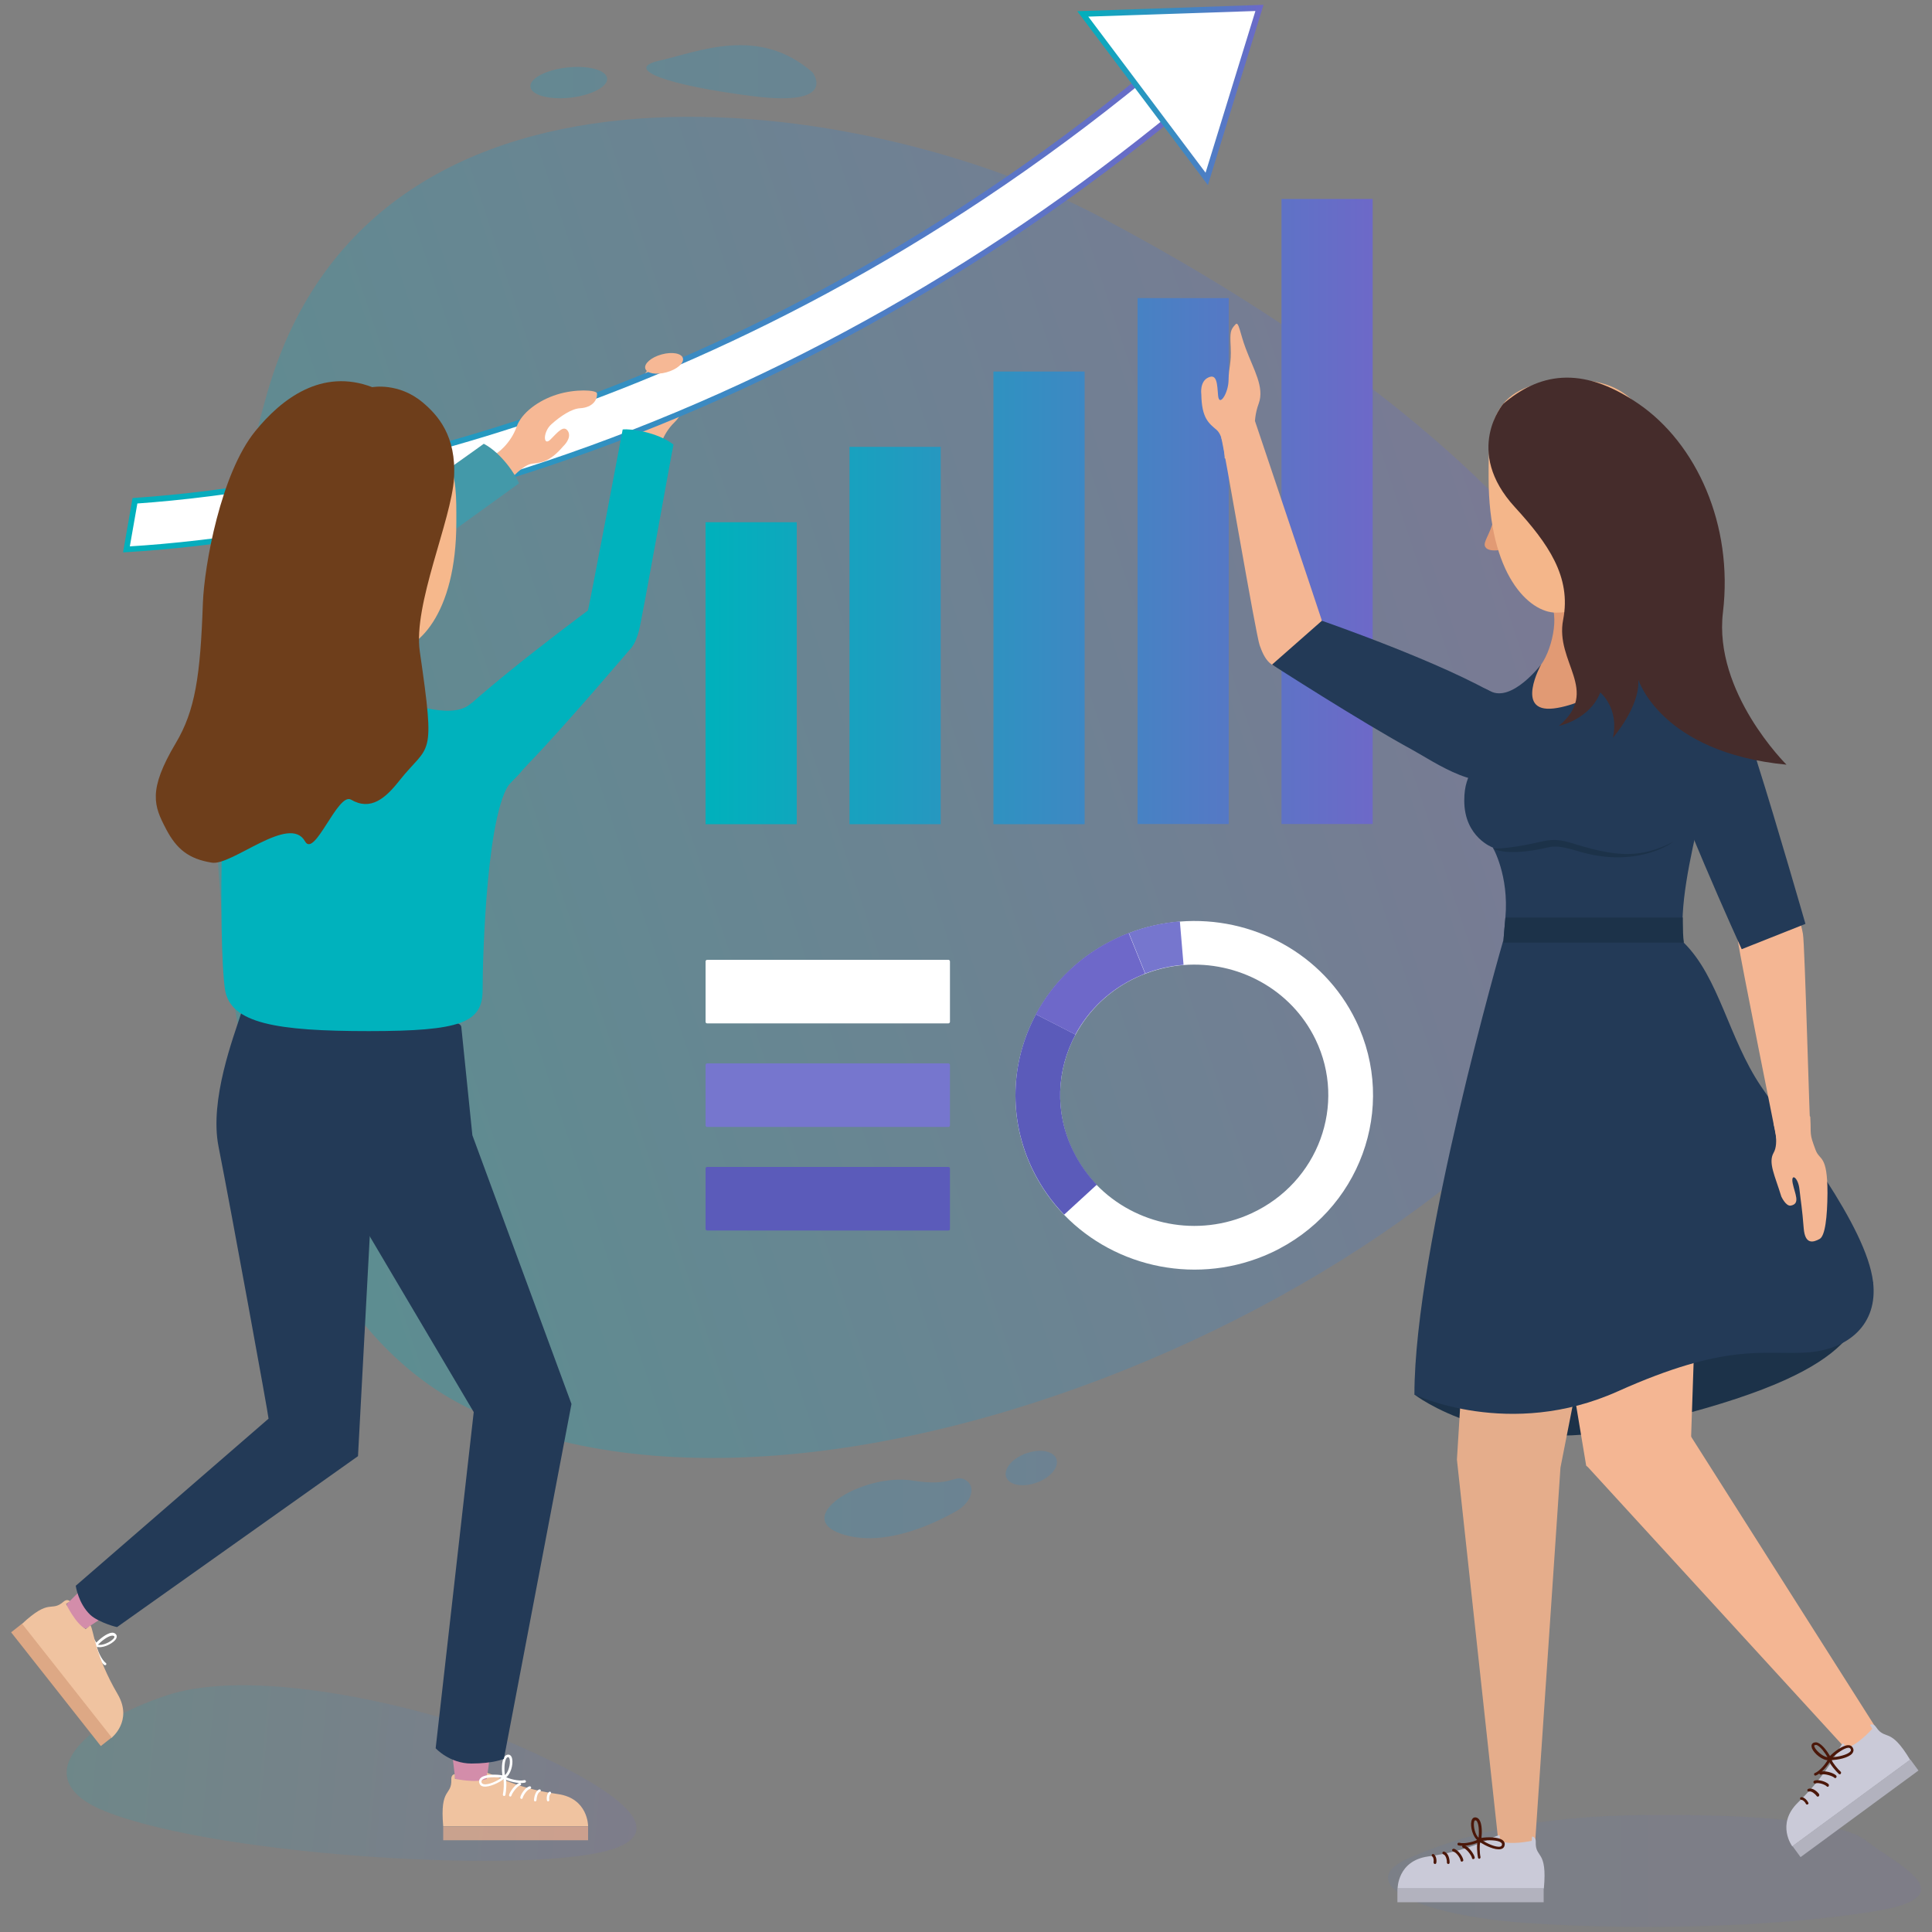 <?xml version="1.0" encoding="utf-8"?>
<!-- Generator: Adobe Illustrator 24.0.0, SVG Export Plug-In . SVG Version: 6.00 Build 0)  -->
<svg version="1.1" id="Слой_1" xmlns="http://www.w3.org/2000/svg" xmlns:xlink="http://www.w3.org/1999/xlink" x="0px" y="0px"
	 viewBox="0 0 1000 1000" style="enable-background:new 0 0 1000 1000;" xml:space="preserve">
<rect x="0" y="0" width="1000" height="1000" fill="#808080" stroke="none"/>
<style type="text/css">
	.st0{opacity:0.28;fill:url(#SVGID_1_);enable-background:new    ;}
	.st1{fill:#FFFFFF;}
	.st2{fill:#5B5BBA;}
	.st3{fill:#6E68C9;}
	.st4{fill:#7676CE;}
	.st5{fill:url(#SVGID_2_);}
	.st6{fill:url(#SVGID_3_);}
	.st7{fill:url(#SVGID_4_);}
	.st8{fill:url(#SVGID_5_);}
	.st9{fill:url(#SVGID_6_);}
	.st10{fill:#DDA885;}
	.st11{opacity:0.1;fill:url(#SVGID_7_);enable-background:new    ;}
	.st12{fill:#1C3249;}
	.st13{fill:#F4B693;}
	.st14{fill:#233A57;}
	.st15{fill:#E5AD8B;}
	.st16{fill:#E19A74;}
	.st17{fill:#F4B68A;}
	.st18{fill:#CACAD8;}
	.st19{fill:#B2B2BE;}
	.st20{fill:#4B1709;}
	.st21{fill:#452C2B;}
	.st22{opacity:0.28;fill:url(#SVGID_8_);enable-background:new    ;}
	.st23{opacity:0.28;fill:url(#SVGID_9_);enable-background:new    ;}
	.st24{opacity:0.28;fill:url(#SVGID_10_);enable-background:new    ;}
	.st25{opacity:0.28;fill:url(#SVGID_11_);enable-background:new    ;}
	.st26{opacity:0.5;}
	.st27{opacity:0.28;fill:url(#SVGID_12_);enable-background:new    ;}
	.st28{fill:#F6B895;}
	.st29{fill:url(#SVGID_13_);}
	.st30{fill:url(#SVGID_14_);}
	.st31{fill:#00B2BD;}
	.st32{fill:#4399A9;}
	.st33{fill:#C58C60;}
	.st34{fill:#D38DAA;}
	.st35{fill:#F0C3A0;}
	.st36{fill:#E3A17E;}
	.st37{fill:#F6B88C;}
	.st38{fill:#E39C74;}
	.st39{fill:#B47D4F;}
	.st40{fill:#6E3E1B;}
</style>
<g>
	<g>
		
			<linearGradient id="SVGID_1_" gradientUnits="userSpaceOnUse" x1="-293.008" y1="718.761" x2="618.427" y2="718.761" gradientTransform="matrix(0.777 -0.257 -0.314 -0.951 560.933 1105.023)">
			<stop  offset="0" style="stop-color:#00B1BC"/>
			<stop  offset="1" style="stop-color:#6E68C8"/>
		</linearGradient>
		<path class="st0" d="M241.8,728.5c-134.3-66-156.9-339.9-103.4-525.4C194.4,8.8,451.2,50,568.6,111.8
			c144,75.7,327.1,210.9,288.6,359.9C813.7,640.3,435.6,823.8,241.8,728.5z"/>
	</g>
	<g>
		<g>
			<g>
				<path class="st1" d="M701.8,528.3c-16.9-34.9-53.9-54.3-91.1-51.3c-8.9,0.7-17.8,2.7-26.4,6c-1.9,0.7-3.8,1.5-5.7,2.4
					c-18.9,8.7-33.4,22.9-42.4,39.7c-13,24.2-14.6,53.8-1.7,80.4c4.3,8.8,9.8,16.6,16.3,23.3c26.8,27.7,69.8,36.8,107,19.7
					C703.9,627.1,723.6,573.3,701.8,528.3z M647.8,628c-27.9,12.9-60.1,6-80.2-14.7c-4.8-5-9-10.9-12.2-17.5
					c-9.7-19.9-8.5-42.2,1.3-60.3c6.8-12.6,17.6-23.2,31.8-29.7c1.4-0.6,2.8-1.3,4.3-1.8c6.5-2.5,13.2-4,19.8-4.5
					c27.9-2.2,55.6,12.3,68.3,38.5C697.2,571.7,682.4,612,647.8,628z"/>
			</g>
			<g>
				<path class="st2" d="M556.7,535.5L536.2,525c-13,24.2-14.6,53.8-1.7,80.4c4.3,8.8,9.8,16.6,16.3,23.3l16.9-15.5
					c-4.8-5-9-10.9-12.2-17.5C545.7,575.8,546.9,553.6,556.7,535.5z"/>
			</g>
			<g>
				<path class="st3" d="M592.7,503.9l-8.5-21c-1.9,0.7-3.8,1.5-5.7,2.4c-18.9,8.7-33.4,22.9-42.4,39.7l20.5,10.5
					c6.8-12.6,17.6-23.2,31.8-29.7C589.9,505.1,591.3,504.5,592.7,503.9z"/>
			</g>
			<g>
				<path class="st4" d="M610.7,476.9c-8.9,0.7-17.8,2.7-26.4,6l8.5,21c6.5-2.5,13.2-4,19.8-4.5L610.7,476.9z"/>
			</g>
		</g>
		<g>
			<path class="st1" d="M366,529.7h124.9c0.4,0,0.8-0.4,0.8-0.8v-31.3c0-0.4-0.4-0.8-0.8-0.8H366c-0.4,0-0.8,0.4-0.8,0.8v31.3
				C365.2,529.3,365.5,529.7,366,529.7z"/>
		</g>
		<g>
			<path class="st4" d="M366,583.3h124.9c0.4,0,0.8-0.4,0.8-0.8v-31.3c0-0.4-0.4-0.8-0.8-0.8H366c-0.4,0-0.8,0.4-0.8,0.8v31.3
				C365.2,582.9,365.5,583.3,366,583.3z"/>
		</g>
		<g>
			<path class="st2" d="M490.9,636.9H366c-0.4,0-0.8-0.4-0.8-0.8v-31.3c0-0.4,0.4-0.8,0.8-0.8h124.9c0.4,0,0.8,0.4,0.8,0.8v31.3
				C491.7,636.5,491.3,636.9,490.9,636.9z"/>
		</g>
	</g>
	<g>
		
			<linearGradient id="SVGID_2_" gradientUnits="userSpaceOnUse" x1="365.342" y1="650.826" x2="713.272" y2="650.826" gradientTransform="matrix(1 0 0 -1 0 999.276)">
			<stop  offset="0" style="stop-color:#00B1BC"/>
			<stop  offset="1" style="stop-color:#6E68C8"/>
		</linearGradient>
		<rect x="365.2" y="270.3" class="st5" width="47.2" height="156.3"/>
		
			<linearGradient id="SVGID_3_" gradientUnits="userSpaceOnUse" x1="365.342" y1="670.326" x2="713.272" y2="670.326" gradientTransform="matrix(1 0 0 -1 0 999.276)">
			<stop  offset="0" style="stop-color:#00B1BC"/>
			<stop  offset="1" style="stop-color:#6E68C8"/>
		</linearGradient>
		<rect x="439.7" y="231.3" class="st6" width="47.2" height="195.3"/>
		
			<linearGradient id="SVGID_4_" gradientUnits="userSpaceOnUse" x1="365.342" y1="689.826" x2="713.272" y2="689.826" gradientTransform="matrix(1 0 0 -1 0 999.276)">
			<stop  offset="0" style="stop-color:#00B1BC"/>
			<stop  offset="1" style="stop-color:#6E68C8"/>
		</linearGradient>
		<rect x="514.2" y="192.3" class="st7" width="47.2" height="234.3"/>
		
			<linearGradient id="SVGID_5_" gradientUnits="userSpaceOnUse" x1="365.342" y1="708.876" x2="713.272" y2="708.876" gradientTransform="matrix(1 0 0 -1 0 999.276)">
			<stop  offset="0" style="stop-color:#00B1BC"/>
			<stop  offset="1" style="stop-color:#6E68C8"/>
		</linearGradient>
		<rect x="588.8" y="154.3" class="st8" width="47.2" height="272.2"/>
		
			<linearGradient id="SVGID_6_" gradientUnits="userSpaceOnUse" x1="365.342" y1="734.526" x2="713.272" y2="734.526" gradientTransform="matrix(1 0 0 -1 0 999.276)">
			<stop  offset="0" style="stop-color:#00B1BC"/>
			<stop  offset="1" style="stop-color:#6E68C8"/>
		</linearGradient>
		<rect x="663.3" y="103" class="st9" width="47.2" height="323.5"/>
	</g>
	<rect x="229.4" y="945.3" class="st10" width="75" height="7.2"/>
	
		<linearGradient id="SVGID_7_" gradientUnits="userSpaceOnUse" x1="5.634" y1="30.899" x2="986.444" y2="30.899" gradientTransform="matrix(1 0 0 -1 0 999.276)">
		<stop  offset="0" style="stop-color:#00B1BC"/>
		<stop  offset="1" style="stop-color:#6E68C8"/>
	</linearGradient>
	<path class="st11" d="M855,939.4c31.9-0.2,95,0.9,110.7,13.2c15.7,12.4,52.9,28.7,5.1,36.6s-120.2,10.3-179.8,6.2
		s-89.5-21.2-62.7-33.2C756.1,949.9,792.1,939.7,855,939.4z"/>
	<g>
		<path class="st12" d="M732.1,721.8c0,0,42.1,32.9,112.2,16.9c117.1-26.6,117.2-50.6,125.2-75.1l-117.5-33L732.1,721.8z"/>
		<path class="st13" d="M633.9,237.2c0,0-0.2-11.3-4.2-14.7s-7.7-6-7.9-18.3c0,0-1-6.7,3.6-8.8c4.6-2.2,4.6,3.6,5.1,9.5
			c0.6,5.9,5.3-1.4,5.4-8.1c0.1-7.1,1.5-8.4,1.1-17.2c-0.4-7.7-0.2-8.9,2.6-11.8c1.6-1.6,2.3,5,5.2,12.6c4.1,11,9.8,20,6.7,28.5
			c-3.8,10.2-1.3,19.8-0.1,20.7C652.7,230.5,641.9,240.1,633.9,237.2z"/>
		<path class="st13" d="M683.9,320.3c-2.5-7.8-34.3-102.3-34.3-102.3c-0.1,0-7.8-0.6-17.5,8.5c1.4,4.6,17.9,102,19.9,107.5
			s5.7,15.6,18.2,9.6C682.6,337.6,686.4,328,683.9,320.3z"/>
		<path class="st14" d="M658.4,344c0,0,45.8,29.5,72.6,44.1c10.5,5.7,38.4,25.3,47.8,10.4c10.4-16.4,8.9-30.8-2.5-37.7
			c-28.5-17.5-92.1-39.5-92.1-39.5L658.4,344z"/>
		<path class="st15" d="M770.6,536.9l-6.7,59.7l-9.8,158.9l21.5,198.1l0,0l-0.1,4c0,0,4.6,3.5,18.6,0l0.5-4.2l13.1-193.8l30.7-156
			l8.1-49L770.6,536.9z"/>
		<path class="st13" d="M874.4,798.6l0.4-38.5c0,0,4.1-132.9,6.4-164.3c3.1-42.5-12.2-49.1-15.2-76.8l-56.3,3.7l-13.9,26.9
			l-3.6,36.1L821,758.6L874.4,798.6z"/>
		<path class="st16" d="M853,344c3.5,5.7-33.7,28.2-50.5,30.7c-24.8,3.6-9-25.9-6.1-29.1c6.7-7.4,11.4-27.8,5.3-34.8
			c-17-19.5,1-34.6,1-34.6s49.9-28.6,44.4,1.9C841.5,308.6,842.1,326.1,853,344z"/>
		<path class="st14" d="M772.7,438.7c0,0,8.4,14.4,6.5,36.2c-0.3,3.1-0.9,9.9-1.1,13l92.6-5.6c0-2.9,0.1-6,0.3-9.3
			c2.1-40.4,28.6-110.9,18.3-115.6c-13.3-5.9-24.5-10.2-35.7-14.9c0,0-29.2,21.9-49.5,24.2c-20.3,2.3-6.4-22.8-6.4-22.8
			s-15.1,19.9-26.4,13.8c-10.6-5.7-15.7-1.3-9.7,14.3l5.5,11.7c-0.7,4.5,2.7-14.3,2.7-14.2c-4.1,30.5-11.9,28.5-11.9,44.9
			C757.9,433.4,772.7,438.7,772.7,438.7z"/>
		<path class="st12" d="M772.8,439.2c6.8,0.2,17.7-1.9,24.6-3.5c8.6-2,12.1-0.5,20.2,1.9c20.8,6.2,32.7,6.2,48.5-1.9
			c0,0-16.3,12.7-44.4,6.2c-6.5-1.5-14.1-4.9-20.4-3.3C779.5,443.7,772.8,439.2,772.8,439.2z"/>
		<path class="st14" d="M778,487.1c0,0-45.9,158.5-45.9,234.7c0,0,49.2,23.6,105.4-1.7c56.2-25.2,74.9-18.8,96.8-20
			c22.7-1.2,37.8-14.9,35.2-36.5c-3.4-29-41.3-76.7-58-101.3c-16.8-24.9-21.7-56.4-40-74.4C853.3,469.9,778,487.1,778,487.1z"/>
		<path class="st16" d="M773.5,267.9c-2.5,9.5-6.2,12.8-4.7,15.2c1.6,2.8,8,1.5,8,1.5"/>
		<path class="st17" d="M815.6,196.7c-46.2,0-45.1,25-45.1,50.5c0,50.5,21.1,69.9,34.9,69.9c29.2,0,51.5-32.2,53.3-48.5
			C861.1,246.2,861.8,196.7,815.6,196.7z"/>
		<g>
			<path class="st12" d="M871.6,487.9c-0.5-2.9-0.5-5.9-0.6-13h-91.8l-1.1,13H871.6z"/>
		</g>
		<path class="st13" d="M918,581.6c0,0,3,10,0,15.1c-2.9,5.1,0.7,11.8,4,22.6c0,0,2.4,5.3,5,4.7c5-1,2-6.1,0.9-11.5
			c-1.1-5.5,2.8-3.3,3.5,3.1c0.7,6.4,1.4,9.9,2.2,20.2c0.7,8.5,4.9,7.3,8.2,5.5c2.9-1.5,4-11.4,4.1-23.7c0-20.4-4.1-16.6-6.2-22.5
			c-3.3-8.8-2.2-7.2-2.7-17C936.7,576.4,924.9,574.7,918,581.6z"/>
		<path class="st13" d="M899.6,487.5c1.1,7.9,20,102.2,20,102.2c5.8-0.5,6.5,4,17.6-1.8c-0.6-4.6-3-98.9-4-104.5
			c-1.1-5.7-3-16-16.2-13.9C903.8,471.7,898.5,479.5,899.6,487.5z"/>
		<path class="st14" d="M934.5,478.2c0,0-15.4-53.5-24.6-82.4c-3.6-11.4-9.6-38.8-27-40.3c-19.1-1.7-29.8,10.4-26.5,23.2
			c8.3,32.1,45.1,112.6,45.1,112.6"/>
		<path class="st18" d="M793,950.6c1,0.1,2,0.9,1.9,2.8c-0.3,8.7,6.1,3.7,4.2,24.1h-75.7c0,0-0.1-14.4,15.8-16.6
			c23.9-3.3,34.2-11,37.1-11l-0.1,2.9c5.5,2.5,16.6,0,16.6,0L793,950.6z"/>
		<rect x="723.3" y="977.5" class="st19" width="75.7" height="7.1"/>
		<g>
			<g>
				<path class="st20" d="M765.7,962.1c-0.3,0-0.6-0.2-0.7-0.6c-0.4-1.9-0.8-6.7-0.1-8.9c-2.6-1.7-4-7.2-3.3-10
					c0.3-1.4,1.2-2.1,2.3-1.9c0.7,0.1,1.3,0.5,1.8,1.2c1.5,2.2,1.4,6.9,1.1,9.4c2.7-0.5,8.7-0.6,11,1.2c0.9,0.7,1.2,1.6,1,2.6
					c-0.2,1.1-0.9,1.8-2,2c-2.9,0.7-8.3-1.9-10.7-3.6c-0.3,1.7-0.3,5.4,0.2,7.7C766.4,961.6,766.1,962,765.7,962.1
					C765.8,962.1,765.8,962.1,765.7,962.1z M767.5,952.7c2.2,1.5,6.9,3.6,9,3.1c0.5-0.1,0.8-0.4,0.9-0.9c0.1-0.5,0-0.8-0.5-1.2
					C775.2,952.3,770,952.4,767.5,952.7z M763.6,942.2c-0.2,0-0.4,0.1-0.6,0.8c-0.5,2.2,0.5,6.6,2.3,8.2c0.3-2.2,0.3-6.6-0.8-8.4
					C764.3,942.4,764,942.2,763.6,942.2C763.7,942.2,763.6,942.2,763.6,942.2z"/>
				<path class="st20" d="M757.1,955.4c-0.8,0-1.6-0.1-2.2-0.2c-0.4-0.1-0.6-0.5-0.5-0.9s0.5-0.6,0.9-0.5c2.9,0.8,8.4-0.7,10.2-2
					c0.3-0.2,0.8-0.2,1,0.2c0.2,0.3,0.2,0.8-0.2,1C764.6,954.1,760.4,955.4,757.1,955.4z"/>
			</g>
			<path class="st20" d="M742.8,964.8c-0.1,0-0.1,0-0.2,0c-0.4-0.1-0.6-0.5-0.6-0.9c0.2-1,0-2.6-0.7-3c-0.3-0.2-0.4-0.7-0.1-1
				c0.2-0.3,0.7-0.4,1-0.1c1.3,1,1.5,3.3,1.2,4.5C743.4,964.5,743.1,964.8,742.8,964.8z"/>
			<path class="st20" d="M749.6,964.8L749.6,964.8c-0.4,0-0.7-0.4-0.7-0.8c0.1-1.2-0.5-3.8-1.8-4.2c-0.4-0.1-0.6-0.5-0.5-0.9
				s0.5-0.6,0.9-0.5c2.3,0.7,2.9,4.2,2.8,5.6C750.4,964.5,750,964.8,749.6,964.8z"/>
			<path class="st20" d="M756.7,963.6c-0.4,0-0.7-0.3-0.7-0.6c-0.2-1.4-2.2-4.3-3.8-4.6c-0.4-0.1-0.6-0.5-0.6-0.9
				c0.1-0.4,0.5-0.6,0.9-0.6c2.2,0.5,4.6,4,4.9,5.8c0.1,0.4-0.2,0.8-0.6,0.8C756.8,963.6,756.8,963.6,756.7,963.6z"/>
			<path class="st20" d="M762.6,962.3c-0.4,0-0.7-0.3-0.7-0.6c-0.2-1.3-2.9-4.9-4.5-5.2c-0.4-0.1-0.6-0.5-0.6-0.9
				c0.1-0.4,0.5-0.6,0.9-0.6c2.3,0.5,5.3,4.6,5.6,6.4c0.1,0.4-0.2,0.8-0.6,0.8C762.7,962.3,762.6,962.3,762.6,962.3z"/>
		</g>
		<path class="st13" d="M821.1,758.5l134.6,147l0,0l2.3,3.3c0,0,5.7,0.1,15-11l-2.1-3.6l-104.1-164L821.1,758.5z"/>
		<path class="st18" d="M967.9,892.8c0.9-0.5,2.1-0.4,3.2,1.2c4.9,7.2,7.1-0.6,17.6,16.9l-61,44.8c0,0-8.6-11.5,2.9-22.7
			c17.3-16.8,21.1-29.1,23.4-30.8l1.7,2.4c5.9-1.2,13.4-9.8,13.4-9.8L967.9,892.8z"/>
		
			<rect x="922.4" y="932.7" transform="matrix(0.806 -0.592 0.592 0.806 -367.842 749.818)" class="st19" width="75.7" height="7.1"/>
		<g>
			<g>
				<path class="st20" d="M952.7,918.2c-0.3,0.2-0.7,0.2-0.9,0c-1.4-1.3-4.6-4.9-5.3-7.1c-3.1,0.2-7.5-3.4-8.6-6.1
					c-0.5-1.3-0.3-2.4,0.7-2.9c0.7-0.3,1.4-0.4,2.2-0.1c2.5,0.9,5.2,4.8,6.4,6.9c1.9-2,6.6-5.7,9.6-5.6c1.1,0,1.9,0.6,2.3,1.5
					c0.5,1,0.3,1.9-0.4,2.8c-1.9,2.3-7.8,3.4-10.7,3.4c0.7,1.5,3,4.5,4.7,6c0.3,0.3,0.3,0.7,0.1,1
					C952.8,918.1,952.7,918.1,952.7,918.2z M948.6,909.5c2.6-0.1,7.7-1.2,9.1-2.9c0.4-0.4,0.4-0.8,0.2-1.3c-0.2-0.4-0.5-0.6-1.1-0.7
					C954.5,904.7,950.4,907.8,948.6,909.5z M939.2,903.3c-0.1,0.1-0.3,0.3,0,1c0.9,2,4.4,5,6.7,5.2c-1.1-2-3.6-5.5-5.6-6.3
					C939.9,903.2,939.6,903.2,939.2,903.3C939.3,903.3,939.2,903.3,939.2,903.3z"/>
				<path class="st20" d="M941.8,917.9c-0.7,0.5-1.3,0.9-1.9,1.1c-0.4,0.1-0.8,0-0.9-0.4c-0.1-0.4,0-0.8,0.4-0.9
					c2.8-1.1,6.3-5.6,7-7.7c0.1-0.4,0.5-0.6,0.9-0.5s0.6,0.5,0.5,0.9C947.1,912.4,944.5,915.9,941.8,917.9z"/>
			</g>
			<path class="st20" d="M935.8,933.9L935.8,933.9c-0.5,0.3-0.9,0.1-1.1-0.3c-0.4-0.9-1.5-2-2.3-2c-0.4,0-0.7-0.3-0.7-0.7
				s0.3-0.7,0.7-0.7c1.6,0,3.1,1.8,3.6,2.9C936.2,933.3,936,933.7,935.8,933.9z"/>
			<path class="st20" d="M941.3,929.8L941.3,929.8c-0.4,0.2-0.8,0.2-1-0.2c-0.7-1-2.7-2.7-3.9-2.3c-0.4,0.1-0.8-0.1-0.9-0.5
				c-0.1-0.4,0.1-0.8,0.5-0.9c2.3-0.8,4.8,1.6,5.6,2.8C941.7,929.2,941.6,929.6,941.3,929.8z"/>
			<path class="st20" d="M946.4,924.7c-0.3,0.2-0.7,0.2-0.9-0.1c-1-1-4.3-2.1-5.8-1.5c-0.4,0.2-0.8,0-1-0.4s0-0.8,0.4-1
				c2.1-0.9,6.1,0.5,7.4,1.8C946.7,923.9,946.7,924.4,946.4,924.7L946.4,924.7z"/>
			<path class="st20" d="M950.3,920.2c-0.3,0.2-0.7,0.2-0.9-0.1c-0.9-0.9-5.3-2.2-6.7-1.6c-0.4,0.2-0.8,0-1-0.4s0-0.8,0.4-1
				c2.1-0.9,7,0.5,8.3,1.9C950.7,919.4,950.7,919.8,950.3,920.2C950.4,920.1,950.3,920.2,950.3,920.2z"/>
		</g>
		<path class="st21" d="M778.1,209c0,0-20.8,24.3,6,53.5c17.2,18.8,29.3,36,25,58.2c-4.4,22.2,19.4,36.7-2.2,55
			c0,0,15.9-3.2,21.4-17.3c0,0,10,8.3,6.5,23.5c0,0,14.1-16.1,13.2-30.1c0,0,11.7,37.7,76.7,44c0,0-37.9-37.4-32.9-78.9
			c5.4-45.3-13.7-87.3-43.7-107.9C817.9,188.3,796,193.8,778.1,209z"/>
	</g>
	
		<linearGradient id="SVGID_8_" gradientUnits="userSpaceOnUse" x1="5.634" y1="956.526" x2="986.444" y2="956.526" gradientTransform="matrix(1 0 0 -1 0 999.276)">
		<stop  offset="0" style="stop-color:#00B1BC"/>
		<stop  offset="1" style="stop-color:#6E68C8"/>
	</linearGradient>
	<path class="st22" d="M313.7,39.1c-2.5-4-13.3-5.6-23.9-3.6c-10.7,2-17.3,6.9-14.7,10.9S288.4,52,299,50
		C309.7,47.9,316.3,43.1,313.7,39.1z"/>
	
		<linearGradient id="SVGID_9_" gradientUnits="userSpaceOnUse" x1="5.634" y1="962.142" x2="986.444" y2="962.142" gradientTransform="matrix(1 0 0 -1 0 999.276)">
		<stop  offset="0" style="stop-color:#00B1BC"/>
		<stop  offset="1" style="stop-color:#6E68C8"/>
	</linearGradient>
	<path class="st23" d="M420.6,37.5c0,0,13.7,17.9-30.7,12.3s-68.1-14.1-48.3-18.5S392.7,13,420.6,37.5z"/>
	
		<linearGradient id="SVGID_10_" gradientUnits="userSpaceOnUse" x1="5.634" y1="239.426" x2="986.444" y2="239.426" gradientTransform="matrix(1 0 0 -1 0 999.276)">
		<stop  offset="0" style="stop-color:#00B1BC"/>
		<stop  offset="1" style="stop-color:#6E68C8"/>
	</linearGradient>
	<path class="st24" d="M546.9,758.2c-1.2,4.9-8,9.5-15.3,10.4c-7.2,0.9-12.1-2.3-10.9-7.1c1.2-4.9,8-9.5,15.3-10.4
		C543.2,750.2,548.1,753.4,546.9,758.2z"/>
	
		<linearGradient id="SVGID_11_" gradientUnits="userSpaceOnUse" x1="5.634" y1="218.609" x2="986.444" y2="218.609" gradientTransform="matrix(1 0 0 -1 0 999.276)">
		<stop  offset="0" style="stop-color:#00B1BC"/>
		<stop  offset="1" style="stop-color:#6E68C8"/>
	</linearGradient>
	<path class="st25" d="M499.3,765.8c6.3,3.1,3.8,11.8-4.4,16.4c-14,7.9-36.7,17.6-56.5,12.6c-31.3-8,7.3-32.9,34.5-28.4
		C492.5,769.6,494,763.2,499.3,765.8z"/>
	<g class="st26">
		
			<linearGradient id="SVGID_12_" gradientUnits="userSpaceOnUse" x1="-5180.886" y1="-335.382" x2="-4269.596" y2="-335.382" gradientTransform="matrix(0.324 3.110196e-02 1.135112e-02 -0.118 1717.086 1025.968)">
			<stop  offset="0" style="stop-color:#00B1BC"/>
			<stop  offset="1" style="stop-color:#6E68C8"/>
		</linearGradient>
		<path class="st27" d="M54.4,937.5c-41.1-16.4-12.6-45.5,32.3-60.1c47-15.4,137,7.5,172.4,22.3c43.4,18.1,93.3,45,58.9,57.1
			C279.1,970.5,113.7,961.2,54.4,937.5z"/>
	</g>
	<g>
		<path class="st28" d="M325.9,232.9c0,0,4.2-9.1,2.6-13.7c-1.5-4.6-3.1-8.5,1.4-18.5c0,0,1.8-5.8,6-5.4c4.1,0.5,1.8,5.1,0,10.1
			s5.3,2,6.9-3.9c1.8-5.9-10.2,6.7-11.8,2.7c-2.4-6.1,5.7-14.9,8.3-17c3-2.5,14.8-4.6,16.2,5.3c1.3,10-0.8,20.7-6.3,26
			c-6.6,6.3-8.6,15.2-8.1,16.6C341.8,236.4,330.6,238.9,325.9,232.9z"/>
		<g>
			<g>
				<g>
					<path class="st1" d="M604.3,29.8c-226.9,191-453.2,223.9-534.4,229.4l-4.4,25.2c79.6-4.6,317.4-35.6,554.8-235.5L604.3,29.8z"
						/>
					
						<linearGradient id="SVGID_13_" gradientUnits="userSpaceOnUse" x1="63.7" y1="842.476" x2="622.4" y2="842.476" gradientTransform="matrix(1 0 0 -1 0 999.276)">
						<stop  offset="0" style="stop-color:#00B1BC"/>
						<stop  offset="1" style="stop-color:#6E68C8"/>
					</linearGradient>
					<path class="st29" d="M63.7,285.9l4.9-28.1l1.2-0.1c85.5-5.8,308.6-39.7,533.5-229l1.1-1l18,21.3l-1.1,1
						C519,136,405.6,200.4,284.1,241.2c-99.8,33.5-179.8,42.3-218.6,44.6L63.7,285.9z M71.1,260.6l-3.9,22.2
						c39.3-2.4,118.1-11.4,216-44.3c120.6-40.6,233.3-104.4,335-189.8l-14.1-16.8C379.9,220.1,157.6,254.5,71.1,260.6z"/>
				</g>
			</g>
			<g>
				<polygon class="st1" points="560.4,7.3 651.9,4.1 624.6,92.6 				"/>
				
					<linearGradient id="SVGID_14_" gradientUnits="userSpaceOnUse" x1="557.6" y1="950.126" x2="654" y2="950.126" gradientTransform="matrix(1 0 0 -1 0 999.276)">
					<stop  offset="0" style="stop-color:#00B1BC"/>
					<stop  offset="1" style="stop-color:#6E68C8"/>
				</linearGradient>
				<path class="st30" d="M625.2,95.8l-67.6-90L654,2.5L625.2,95.8z M563.3,8.6L624,89.4l25.8-83.7L563.3,8.6z"/>
			</g>
		</g>
		<path class="st31" d="M303.6,319.4c1.8-7.2,18.7-97.1,18.7-97.1c4-0.5,17.8,1.3,26.3,7.8c-1,4.3-16.4,91.2-17.9,96.4
			s-4.2,14.7-14.9,11.4C305.1,334.6,301.6,326.6,303.6,319.4z"/>
		<path class="st31" d="M326.9,335.1c0,0-33.8,39.9-53.5,60.3c-7.7,8-27.3,32.7-38.6,24.2c-12.6-9.4-17.3-28.5-9.1-37.9
			c20.5-23.3,84.4-70,84.4-70"/>
		<path class="st28" d="M264.2,248.2c0,0,6.5-7.7,11.3-8.2c4.8-0.6,9-0.8,16.1-9.1c0,0,4.5-4.1,2.4-7.7c-2.2-3.5-5.3,0.5-9.1,4.3
			c-3.8,3.8-4-4,0.6-8c4.6-4.1,10.4-8,14.8-8.2c6.5-0.4,9-4.4,8.7-7.7c-0.3-1.8-11.2-2.4-20.7,0.6c-9.6,3-18.4,9.5-20.9,16.7
			c-3,8.6-10.2,14.2-11.6,14.3C254.3,235.4,256.7,246.6,264.2,248.2z"/>
		<path class="st32" d="M188.6,308.3c5.8-4.7,80-58.1,80-58.1c-1.3-3.8-8.8-15.6-18.2-20.5c-3.5,2.7-75.7,53.5-79.7,57.1
			c-4.1,3.6-11.5,10.1-4,18.3C174.2,313.3,182.9,313.1,188.6,308.3z"/>
		<path class="st33" d="M170.3,298c0,0-21.8,47.5-31.9,74c-3.9,10.4-18.1,38.6-5.5,45.3c13.9,7.4,25.3,4.2,30.4-7.1
			c12.4-28.4,35.4-106.8,35.4-106.8"/>
		<path class="st34" d="M34.5,830.3c0,0,17.4-17.4,21-20.6c3.5-3.1,4.1-1.9,4.1-1.9l-1.1,1c0,0,1.8,5.9,4.9,9.9
			c4.7,6,8.8,5.1,8.8,5.1c2.1,2.2-2.9,4-11.2,8.8c-10.2,5.9-16.3,10.3-16.3,10.3S36.7,842.3,34.5,830.3z"/>
		<g>
			<g>
				<path class="st1" d="M42.5,857.9c-0.2,0-0.5-0.1-0.6-0.4c-0.2-0.3,0-0.7,0.3-0.9c2.2-1.1,5.3-3.4,6.4-4.7
					c-2.8-0.6-8.2-3.3-9.4-5.9c-0.5-1.1-0.4-2.1,0.3-2.9c0.7-0.8,1.6-1,2.7-0.8c2.9,0.8,6.4,5.5,7.6,7.9c1.7-1.7,5.4-4.9,8.1-5.1
					c0.8-0.1,1.5,0.2,2,0.7c0.4,0.4,1.1,1.4-0.3,3.1c-1.9,2.2-6.9,4.5-9.7,3.4c-1.2,1.9-5.3,4.6-7.1,5.5
					C42.7,857.9,42.6,857.9,42.5,857.9z M50.7,851.3c2.2,0.6,6.4-1.3,8-3.1c0.4-0.4,0.7-1,0.4-1.3c-0.2-0.2-0.6-0.3-1-0.3
					C55.8,846.7,52.2,849.7,50.7,851.3z M41.4,843.6c-0.4,0-0.7,0.1-0.9,0.4c-0.4,0.4-0.4,0.9-0.2,1.5c1.1,2.2,5.9,4.6,8.3,5.2
					c-1.1-2.1-4.4-6.4-6.7-7C41.7,843.6,41.5,843.6,41.4,843.6z"/>
				<path class="st1" d="M54.4,861.9c-0.1,0-0.3,0-0.4-0.1c-2.6-2-5-7.6-5.3-10.2c0-0.4,0.2-0.7,0.6-0.7c0.4-0.1,0.7,0.2,0.7,0.6
					c0.2,2.3,2.5,7.6,4.8,9.3c0.3,0.2,0.3,0.6,0.1,0.9C54.8,861.8,54.6,861.9,54.4,861.9z"/>
			</g>
			<path class="st1" d="M56.4,876.2c-0.1,0-0.3,0-0.4-0.1c-0.3-0.2-0.3-0.7-0.1-0.9c0.1-0.2,0.7-0.7,2.1-0.4
				c0.3,0.1,0.6,0.4,0.5,0.8c-0.1,0.3-0.4,0.6-0.8,0.5c-0.7-0.1-0.9,0-0.9,0S56.6,876.2,56.4,876.2z"/>
			<path class="st1" d="M55.4,870.9c-0.1,0-0.2,0-0.3-0.1c-1-0.6-1.1-0.5-1.2-0.4c-0.3,0.2-0.7,0.2-0.9-0.1s-0.2-0.7,0.1-0.9
				c1-0.8,2.1,0,2.7,0.4c0.3,0.2,0.4,0.6,0.2,0.9C55.8,870.8,55.6,870.9,55.4,870.9z"/>
			<path class="st1" d="M53.6,866c-0.1,0-0.3,0-0.4-0.1c-1.5-1.2-2.4-1.2-3.3-0.7c-0.3,0.2-0.7,0-0.9-0.3s0-0.7,0.3-0.9
				c1.6-0.8,3-0.6,4.7,0.9c0.3,0.2,0.3,0.6,0.1,0.9C54,865.9,53.8,866,53.6,866z"/>
		</g>
		<path class="st35" d="M36.2,828.8c-0.8-0.7-1.9-1-3.4,0.3c-6.6,5.6-6.7-2.4-21.6,11.6l46.4,58.9c0,0,11.4-8.8,3.3-22.7
			c-12.1-20.7-12.4-33.4-14.1-35.6l-2.4,1.9c-5.3-2.7-10.2-13-10.2-13L36.2,828.8z"/>
		
			<rect x="28.1" y="835" transform="matrix(0.785 -0.619 0.619 0.785 -533.167 206.797)" class="st10" width="7.2" height="75"/>
		<path class="st36" d="M163.5,361c-2.8,4.3,27.4,21.4,41.1,23.4c20.2,2.7,7.3-19.6,4.9-22.2c-5.4-5.7-9.3-21.1-4.2-26.5
			c13.8-14.8-0.7-26.2-0.7-26.2s-40.5-21.7-36,1.5C172.9,334,172.3,347.5,163.5,361z"/>
		<path class="st34" d="M235.6,920.6c0,0-3-24.4-3.3-29.2c-0.3-4.6,1.3-4.3,1.3-4.3l0.1,1.6c0,0,5.5,2.1,10.6,2.1
			c7.6,0,9.9-3.7,9.9-3.7c2.4,0.1,0.9,4.9,0.1,14.5c-0.9,10.3-2.4,19.2-2.4,19.2S246.4,926.3,235.6,920.6z"/>
		<path class="st35" d="M235.4,918.3c-1,0.1-1.9,0.9-1.8,2.8c0.3,8.7-6,3.7-4.2,24.1h75c0,0,0.1-14.4-15.7-16.6
			c-23.7-3.3-33.9-10.9-36.7-10.9v3c-5.4,2.5-16.5,0-16.5,0L235.4,918.3L235.4,918.3z"/>
		<g>
			<g>
				<path class="st1" d="M260.9,929.6h-0.1c-0.3-0.1-0.6-0.4-0.5-0.8c0.5-2.4,0.6-6.2,0.3-7.9c-2.2,1.8-7.5,4.3-10.4,3.8
					c-1.2-0.2-1.9-0.9-2.2-2.1c-0.2-1.1,0.2-1.9,1.1-2.6c2.4-1.8,8.3-1.6,10.9-1.1c-0.3-2.4-0.5-7.3,1-9.5c0.5-0.7,1.1-1.1,1.8-1.2
					c0.6-0.1,1.9,0.1,2.3,2.2c0.6,2.9-0.8,8.2-3.4,9.7c0.7,2.1,0.3,7-0.1,9C261.5,929.4,261.2,929.6,260.9,929.6z M255.8,919.9
					c-2.3,0-4.8,0.3-6,1.2c-0.5,0.4-0.7,0.8-0.6,1.3c0.1,0.6,0.5,0.9,1.2,1.1c2.5,0.5,7.2-1.8,9.1-3.3
					C258.6,920,257.2,919.9,255.8,919.9z M263,909.5C263,909.5,262.9,909.5,263,909.5c-0.4,0-0.7,0.3-0.9,0.6
					c-1.2,1.8-1.1,6.5-0.8,8.7c1.8-1.3,3-5.7,2.5-8.2C263.6,909.9,263.4,909.5,263,909.5z"/>
				<path class="st1" d="M269.6,922.9c-3.2,0-7.4-1.3-9.2-2.4c-0.3-0.2-0.4-0.6-0.2-0.9c0.2-0.3,0.6-0.4,0.9-0.2
					c2,1.3,7.5,2.7,10.3,2c0.3-0.1,0.7,0.1,0.8,0.5c0.1,0.3-0.1,0.7-0.5,0.8C271.1,922.8,270.4,922.9,269.6,922.9z"/>
			</g>
			<path class="st1" d="M283.7,932.4c-0.3,0-0.5-0.2-0.6-0.5c-0.3-1.4,0-3.5,1.1-4.4c0.3-0.2,0.7-0.2,0.9,0.1
				c0.2,0.3,0.2,0.7-0.1,0.9c-0.7,0.6-0.9,2.1-0.7,3.1C284.4,931.9,284.2,932.3,283.7,932.4C283.8,932.4,283.8,932.4,283.7,932.4z"
				/>
			<path class="st1" d="M277,932.4c-0.4,0-0.6-0.3-0.6-0.6c0-1.5,0.7-4.8,2.7-5.6c0.3-0.1,0.7,0.1,0.8,0.4c0.1,0.3-0.1,0.7-0.4,0.8
				c-1.2,0.4-1.8,3-1.8,4.3C277.6,932.2,277.3,932.4,277,932.4z"/>
			<path class="st1" d="M269.9,931.1h-0.1c-0.3-0.1-0.6-0.4-0.5-0.8c0.3-1.7,2.6-5.2,4.8-5.7c0.3-0.1,0.7,0.1,0.8,0.5
				c0.1,0.3-0.1,0.7-0.5,0.8c-1.6,0.4-3.6,3.4-3.9,4.8C270.5,930.9,270.2,931.1,269.9,931.1z"/>
			<path class="st1" d="M264.1,929.9H264c-0.3-0.1-0.6-0.4-0.5-0.8c0.3-1.6,3.3-5.8,5.4-6.3c0.3-0.1,0.7,0.1,0.8,0.5
				c0.1,0.3-0.1,0.7-0.5,0.8c-1.5,0.4-4.2,4-4.5,5.4C264.6,929.7,264.4,929.9,264.1,929.9z"/>
		</g>
		<path class="st37" d="M192.3,221.8c45.1,0,43.9,24,43.9,48.4c0,48.4-20.7,67-34,67c-28.5,0-48.4-29.8-50.1-45.6
			C149.7,270.6,147.1,221.8,192.3,221.8z"/>
		<g>
			<path class="st37" d="M153.6,278.5c-1.3-2.7-3.4-4.5-6.3-4.5c-4.6,0-7.9,5.1-6.1,10.2c1.8,5.2,5.2,10.6,9.1,10
				c1.2-0.1,2.2-0.9,3.1-2.2"/>
			<path class="st38" d="M147.9,287.1c0.3,0.4,1,0.7,1.6,0.4c0.7-0.4,0.1-0.7,0.1-1.3s0.4-0.9,0.6-1.5c0.3-0.6,0.1-1,0-1.6
				c-0.6-2.2-2.1-5.2-4.9-5.4v-0.1c1.2-0.7,3-0.3,3.9,0.6s1,2.2,1.8,3.4c0.6,0.9,2.1,2.5,0.9,3.4c-0.4,0.3-1.2,0.3-1.3,1
				c-0.1,0.9,0.7,0.9,1,1.5c0.1,0.4,0,0.9-0.4,1c-0.3,0.1-0.6-0.3-0.9-0.1c-0.1,0-0.3,0.1-0.6,0.3c-0.4,0.3-0.6,0.7-1.3,0.3
				C148,288.3,148,287.5,147.9,287.1"/>
		</g>
		<path class="st14" d="M260.8,910.4c0,0-5.5,2.4-16.8,2.4s-18.5-7.9-18.5-7.9l19.7-174l-75.6-127.8l0.1-54.3
			c-0.3-1.3,0.4-2.2,1.8-2.5l63.7-16.6c0.9-0.1,1.8-0.1,2.4,0.3c0.7,0.4,1.2,1,1.2,1.8l5.7,55.8l51.3,139.1L260.8,910.4z"/>
		<path class="st14" d="M130.8,508l107.9,26.4l-3.2,17.9c-0.1,0.4-0.3,1-0.7,1.4L193.9,593l-8.6,160.7L60.7,842.1
			c0.6,0.5-9.7-2.3-13.9-6.2c-6.3-5.9-7.6-15.1-7.6-15.1l99.8-86.5c0.1-1.2-19.5-108.5-25.9-140.9c-4.8-24.3,8-57.2,11.7-68.9
			C127,517.2,128.1,517.8,130.8,508z"/>
		<g>
			<path class="st31" d="M123.1,367.5c11.7-5.5,29.7-10.9,39.6-15.3c0,0,21.3,14.2,39.1,16.5c17.8,2.1,4.8-6.4,4.8-6.4
				s26.6,10.9,36.7,2.2c8.7-7.5,44.7,21,22.3,39.1c-13.7,11-15.8,91.9-15.8,108.8c0,16.9-11.1,21.3-58.9,21.3s-71.5-4-74.4-21.3
				C112.8,488.5,114.1,371.8,123.1,367.5z"/>
		</g>
		<path class="st39" d="M206.5,368.5c0,0-30.3-5.4-38.4-16.2c-8.1-10.9-12.4,5.2-12.4,5.2s31,16.2,54.7,18
			C234.1,377.5,206.5,368.5,206.5,368.5z"/>
		<path class="st40" d="M85.9,429c-6.1-11.7-9.6-19.7,5.1-44.4c10-16.8,12.7-34.7,14-72.2c0.7-19.9,9.4-67.5,27.1-89.2
			c13.6-16.8,34.5-32.8,60.6-22.8c0,0,13.6-2.6,26.1,7.9c7.7,6.5,17.5,17.2,16.2,39.1c-1.3,21.9-21.3,65.6-17.7,89.9
			c8.3,57.1,5.1,46.9-10.7,66.9c-7.2,9.1-14.8,15.6-24.9,9.7c-6.8-4-18.9,30.4-23.8,21.6c-8-14.4-37.9,12.8-48.3,11
			C97.8,444.6,91.4,439.6,85.9,429z"/>
		<path class="st40" d="M132.4,442.7"/>
		<path class="st40" d="M221.3,435.5"/>
		
			<ellipse transform="matrix(0.964 -0.265 0.265 0.964 -37.564 97.756)" class="st28" cx="343.8" cy="188.2" rx="10.1" ry="4.8"/>
	</g>
</g>
</svg>
